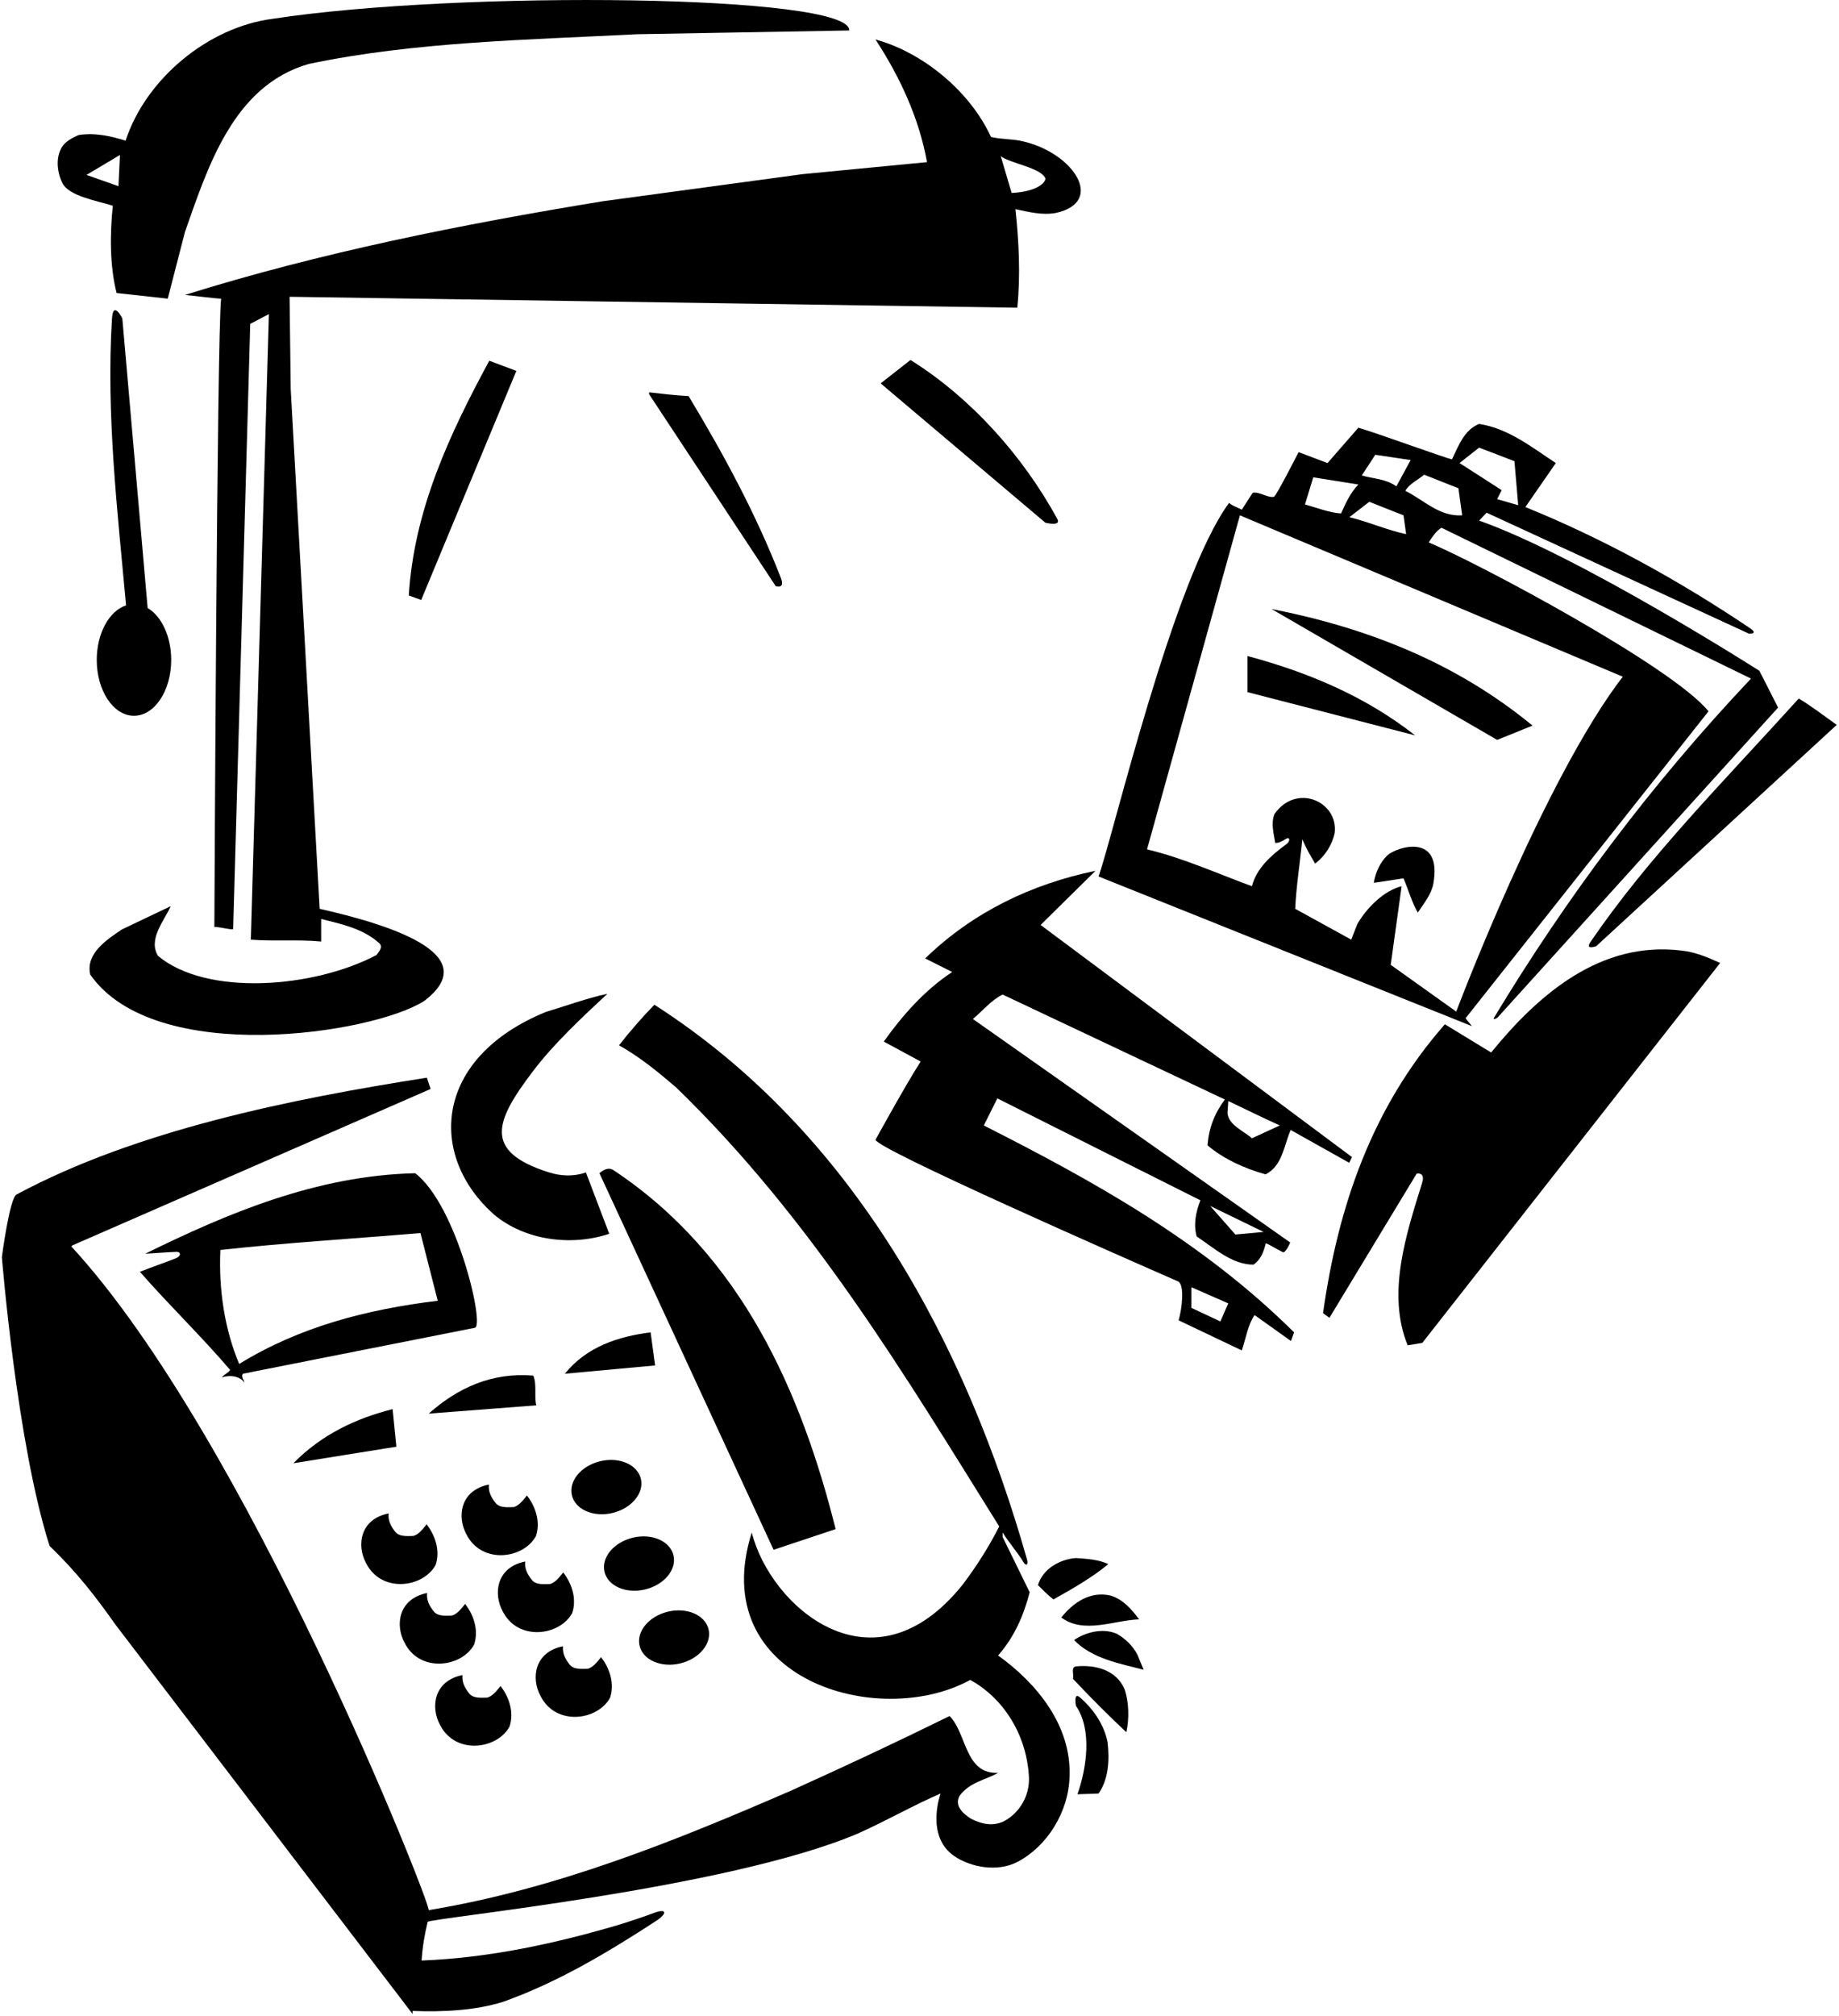 <?xml version="1.0" encoding="UTF-8"?>
<svg xmlns="http://www.w3.org/2000/svg" xmlns:xlink="http://www.w3.org/1999/xlink" width="489pt" height="536pt" viewBox="0 0 489 536" version="1.1">
<g id="surface1">
<path style=" stroke:none;fill-rule:nonzero;fill:rgb(0%,0%,0%);fill-opacity:1;" d="M 172.602 104.301 L 172.602 104.801 L 206.266 155.824 C 206.266 155.824 208.832 156.738 207.633 153.645 C 201.133 136.871 192.473 120.836 183.102 105.301 C 179.5 105.102 176.102 104.699 172.602 104.301 "/>
<path style=" stroke:none;fill-rule:nonzero;fill:rgb(0%,0%,0%);fill-opacity:1;" d="M 126.199 353 C 129.102 353 121.5 320.336 110.398 311.898 C 84.102 312.5 60.398 322.602 38.602 333.301 C 41.336 333.164 44.113 332.898 46.848 332.797 C 48.215 332.742 48.156 333.969 46.773 334.508 C 43.602 335.738 40.402 336.848 37.199 338.102 C 44.801 346.801 53.801 355.5 61.199 364.199 C 60.602 365.102 59.602 365.301 59 366.199 C 61.301 365.398 63.898 365.898 65 367.602 C 64.898 366.801 64 366 64.602 365.199 Z M 63.602 362.602 C 59.801 353.602 58.102 343 58.602 332.301 C 75.699 330.398 94.102 329.301 111.801 327.801 L 116.398 345.801 C 97.398 348.102 79.5 352.801 63.602 362.602 "/>
<path style=" stroke:none;fill-rule:nonzero;fill:rgb(0%,0%,0%);fill-opacity:1;" d="M 242.102 95.699 L 234.199 101.898 L 234.5 102.199 L 277.965 138.957 C 277.965 138.957 282.301 140.07 281.129 137.93 C 272.094 121.391 258.391 105.883 242.102 95.699 "/>
<path style=" stroke:none;fill-rule:nonzero;fill:rgb(0%,0%,0%);fill-opacity:1;" d="M 213.398 46.301 L 160.301 53.5 C 122.398 59.699 85 67.199 49.199 78.398 C 49.199 78.398 58.125 79.43 58.797 79.422 C 57.699 87.945 57 246.5 57 246.5 C 57.098 246.102 61.5 247.301 62 247 L 66.539 86.102 L 71.5 83.5 L 66.699 249.801 C 72.801 250.301 79 249.699 85.398 250.301 L 85.398 244.301 C 90.898 245.699 96.398 246.801 100.801 250.699 C 102 251.801 100.699 253 100.102 253.898 C 83.469 262.672 54.965 264.961 42 254.102 C 39.301 249.602 43.801 244.602 45.398 240.898 L 32.398 247.102 C 28.398 249.801 22.699 253.5 24 259.102 C 41.191 283.695 99.012 274.906 112.801 266.102 C 128.148 254.391 106.617 246.477 85 241.602 L 77.301 103.398 L 77 78.898 L 270.5 81.801 C 271.398 73.199 270.898 63.699 270 55.602 C 273.398 56.301 277 57.301 280.801 56.602 C 294.004 53.664 285.395 40.668 272.102 37.602 C 269.398 36.898 266.301 37.102 263.5 36.398 C 257.898 24.199 245.301 13.898 232.801 10.5 C 239.398 20.602 244.398 31.5 246.5 43.102 Z M 278 47.5 C 277.801 49 275 51 269 51.301 L 266.102 41.5 C 268.398 43.398 277 44.602 278 47.5 "/>
<path style=" stroke:none;fill-rule:nonzero;fill:rgb(0%,0%,0%);fill-opacity:1;" d="M 159.582 388.461 C 154.52 389.68 151.16 393.746 152.074 397.543 C 152.992 401.34 157.836 403.43 162.898 402.207 C 167.961 400.984 171.32 396.922 170.406 393.121 C 169.488 389.328 164.645 387.238 159.582 388.461 "/>
<path style=" stroke:none;fill-rule:nonzero;fill:rgb(0%,0%,0%);fill-opacity:1;" d="M 141.801 365.699 C 130.801 364.801 121.801 368.898 114 375.801 L 142.602 373.602 C 142 371.102 142.801 368 141.801 365.699 "/>
<path style=" stroke:none;fill-rule:nonzero;fill:rgb(0%,0%,0%);fill-opacity:1;" d="M 130.102 95.898 C 119.602 115.301 110.102 135.5 108.699 158.301 L 112 159.5 L 137.301 98.602 L 130.102 95.898 "/>
<path style=" stroke:none;fill-rule:nonzero;fill:rgb(0%,0%,0%);fill-opacity:1;" d="M 173 354.199 C 164.398 355.301 156 358 150.199 365.199 L 174.199 363 L 173 354.199 "/>
<path style=" stroke:none;fill-rule:nonzero;fill:rgb(0%,0%,0%);fill-opacity:1;" d="M 131.5 323 C 139.602 329.699 151.801 331.398 162 328 L 155.801 311.699 C 152.512 312.824 149.145 312.676 145.957 311.668 C 128.355 306.094 131.648 298.078 141.652 284.863 C 147.273 277.434 154.547 270.68 161.5 264.199 C 155.898 265.398 150.602 267.398 145.199 269 C 115.301 281.184 113.609 307.273 131.5 323 "/>
<path style=" stroke:none;fill-rule:nonzero;fill:rgb(0%,0%,0%);fill-opacity:1;" d="M 142.508 408.363 C 143.809 404.465 142.309 400.363 140.105 397.566 C 139.309 398.566 138.008 400.363 136.508 400.664 C 135.008 400.664 132.809 400.965 131.707 399.465 C 130.605 398.066 129.809 396.566 130.008 394.664 C 122.34 396.199 121.484 403.211 124.008 407.863 C 128.055 415.961 139.203 414.449 142.508 408.363 "/>
<path style=" stroke:none;fill-rule:nonzero;fill:rgb(0%,0%,0%);fill-opacity:1;" d="M 424.422 251.555 L 488.398 192.699 C 485 190.301 481.801 187.801 478.301 185.699 C 457.5 208.664 438.352 227.84 422.879 250.469 C 421.391 252.645 424.422 251.555 424.422 251.555 "/>
<path style=" stroke:none;fill-rule:nonzero;fill:rgb(0%,0%,0%);fill-opacity:1;" d="M 389.699 270.699 L 454.301 189.102 C 444.801 177.301 393.301 149.801 379.898 144.199 C 380.801 142.801 381.898 141.102 383.301 140.301 L 465.602 180.398 C 438.77 208.777 416.352 238.941 397.34 270.43 C 396.723 271.453 398.176 270.547 398.176 270.547 L 472.801 188.102 L 467.836 178.336 C 467.836 178.336 420.199 147.898 393.301 138.398 L 395.301 136.301 L 465.078 168.469 C 465.078 168.469 467.699 168.594 465.371 167.027 C 446.383 154.246 426.27 143.176 405.602 134.801 L 413.699 123.102 C 407.301 118.898 401.102 113.898 393.301 112.699 C 389.301 114.301 387.801 118.602 386.102 122.102 C 384.602 121.898 368.102 115.801 361.199 113.699 L 353 123.102 L 345.301 120.199 C 345.301 120.199 339.336 131.914 338.766 132.062 C 337.199 132.465 334.855 130.633 333.102 131 L 330.199 135.5 C 329.5 135.102 327.234 134.266 326.836 133.664 C 311.934 153.867 295.801 223 292.102 233 L 391.398 272.801 Z M 393.301 119 L 402.699 122.602 L 403.699 134.301 L 398.102 132.699 L 399.301 130.301 L 388.102 123.102 Z M 387.801 129.801 L 388.801 137 C 382.699 137.398 378.602 132.898 373.699 130.5 C 374.5 128.801 377 127.602 378.699 126.199 Z M 365.699 120.898 L 375.102 122.301 L 371.301 129.301 C 368.602 127.301 365.199 127.301 362.102 126.398 Z M 364.102 133.398 L 373.199 137 L 373.898 142 C 369 141 363.898 138.699 358.801 137.5 Z M 349.199 126.898 L 361.199 128.801 C 359 131.102 357.801 133.801 356.602 136.5 C 353.5 136.301 350.199 135 347 134.102 Z M 369.801 256.5 L 372.699 235.602 C 368.102 236.699 363.398 241.301 360.898 245.699 L 359.301 249.801 L 344.398 241.602 C 344.699 235.301 345.699 229.301 346.301 223.102 C 347.199 225.398 348.5 227.5 349.699 229.602 C 352.398 227.5 354.199 224.602 354.898 221.5 C 355.969 213.199 344.816 208.012 338.898 216.398 C 337.898 218.801 338.699 221.699 339.102 224.102 C 340.078 224.102 340.977 223.625 341.867 223.055 C 342.98 222.34 343.23 223.562 342.012 224.453 C 338.043 227.363 334.125 230.777 332.898 235.602 C 324.102 232.398 314.699 228.102 305 225.801 L 329.699 137 L 431.5 179.898 C 410.5 207.199 387.219 268.93 387.219 268.93 L 369.801 256.5 "/>
<path style=" stroke:none;fill-rule:nonzero;fill:rgb(0%,0%,0%);fill-opacity:1;" d="M 338.102 161.898 L 398.102 196.699 L 407.5 192.898 C 387.102 176.102 363.5 166.898 338.102 161.898 "/>
<path style=" stroke:none;fill-rule:nonzero;fill:rgb(0%,0%,0%);fill-opacity:1;" d="M 368.922 227.383 C 366.918 229.266 365.711 232.102 365.301 234.699 L 373.199 233.5 C 374.5 236.5 375.398 239.898 377 242.602 C 378.602 240.199 380.5 237.898 381.102 235.102 C 383.699 221.051 371.188 225.25 368.922 227.383 "/>
<path style=" stroke:none;fill-rule:nonzero;fill:rgb(0%,0%,0%);fill-opacity:1;" d="M 331.699 174.398 L 331.699 184 L 376.301 195.5 C 362.898 185 347.699 178.699 331.699 174.398 "/>
<path style=" stroke:none;fill-rule:nonzero;fill:rgb(0%,0%,0%);fill-opacity:1;" d="M 162.215 451.344 C 163.516 447.445 162.016 443.344 159.816 440.543 C 159.016 441.543 157.715 443.344 156.215 443.645 C 154.715 443.645 152.516 443.945 151.414 442.445 C 150.316 441.043 149.516 439.543 149.715 437.645 C 142.051 439.176 141.191 446.188 143.715 450.844 C 147.762 458.941 158.914 457.426 162.215 451.344 "/>
<path style=" stroke:none;fill-rule:nonzero;fill:rgb(0%,0%,0%);fill-opacity:1;" d="M 104.398 374.602 C 94.602 377.102 85.602 381.301 78 389 C 87.102 387.5 96.199 386.102 105.398 384.602 L 104.398 374.602 "/>
<path style=" stroke:none;fill-rule:nonzero;fill:rgb(0%,0%,0%);fill-opacity:1;" d="M 286.102 443 C 284.699 443.199 285.602 445.199 285.301 446.301 C 290 451.301 295 456.301 299.5 460.5 C 300.301 456.902 300.199 452.402 299 449 C 296.801 444 291.398 442.5 286.102 443 "/>
<path style=" stroke:none;fill-rule:nonzero;fill:rgb(0%,0%,0%);fill-opacity:1;" d="M 265.398 440.098 C 269.801 435.102 272.199 429.398 273.801 423.301 L 266.602 408.602 L 266.602 407.398 C 268.082 409.828 270.688 412.859 272.141 415.285 C 272.844 416.461 273.488 415.988 273.09 414.578 C 257.156 358.457 227.555 301.438 174 267.102 C 170.801 270.398 167.301 274.398 164.602 277.898 C 170 280.898 174.898 284.898 179.801 289.102 C 215.898 324.102 240.5 365.398 265.699 405.801 C 263 411.102 259.801 416.199 256.102 421.102 C 232.145 451.246 204.82 427.086 199.898 407.398 C 187.57 446.387 233.465 460.016 258 446.598 C 267.398 451.801 273.102 461.902 273.602 472.5 C 273.801 477.402 271.102 482 266.898 484.199 C 263.898 485.602 260.898 484.898 258.199 483.5 C 256.301 482.301 253.699 480.199 255.102 477.5 C 257.699 473.801 262.102 473.199 265.398 471.301 C 256.5 471.699 257.102 460.801 252.5 456.199 C 238.5 463.098 224.398 469.699 210.199 476.098 C 179.301 489.5 147.898 502.199 114 507.801 C 114.5 506.102 65.602 382 19 331.398 L 19.199 331.102 L 114.5 289.5 L 113.5 286.5 C 77.102 292.199 36.199 300.5 4.5 317.5 C 2.602 318 0.5 334.199 0.5 334.199 C 0.5 334.199 4.5 384 13.199 411 C 20.199 417.699 25.5 424.5 30.699 431.898 L 109.699 535.398 L 109.699 534.602 C 117.801 534.898 126.301 534.5 133.699 532.199 C 148.047 527.121 161.617 519.055 174.461 510.668 C 177.547 508.652 177.242 507.301 174.004 508.504 C 170.77 509.703 167.496 510.801 164.199 511.801 C 147.5 516.699 130.102 520.5 112.102 521.199 C 112.328 517.672 112.914 514.203 113.715 510.93 C 113.957 509.934 193.602 502.199 228.199 487.398 C 235.602 484.102 242.898 479.902 250.102 476.801 C 250.102 476.801 245.977 488.082 253.699 493.398 C 258.199 496.5 265.301 497.699 270.5 495 C 278.398 490.898 284.199 481.699 284.398 472.199 C 284.898 458.699 275.699 447.5 265.398 440.098 "/>
<path style=" stroke:none;fill-rule:nonzero;fill:rgb(0%,0%,0%);fill-opacity:1;" d="M 296.898 434.301 C 293.102 432.699 288.5 434 285.602 436 C 290.398 441 298 442.301 304.102 443.902 L 302.398 439.801 C 301.199 437.5 299.199 435.602 296.898 434.301 "/>
<path style=" stroke:none;fill-rule:nonzero;fill:rgb(0%,0%,0%);fill-opacity:1;" d="M 276 421.398 C 277.301 422.699 278.699 424.102 280.102 425.199 C 284.801 422.602 290.699 419.199 294.699 415.801 C 292.102 414.602 289.102 414.398 286.102 414.199 C 281.898 414.5 277.301 417 276 421.398 "/>
<path style=" stroke:none;fill-rule:nonzero;fill:rgb(0%,0%,0%);fill-opacity:1;" d="M 282.199 430 C 288.199 434.5 296.398 430.699 302.898 430.5 C 300.898 427.801 298.602 425.199 295.398 424.199 C 290 422.898 285.5 425.898 282.199 430 "/>
<path style=" stroke:none;fill-rule:nonzero;fill:rgb(0%,0%,0%);fill-opacity:1;" d="M 396.5 279.801 L 384.199 272.301 C 364.801 294.398 355.801 320.699 351.801 349.102 L 353.5 350.336 L 376.691 312.016 C 376.691 312.016 379.078 311.457 378.148 314.453 C 373.848 328.289 368.711 343.906 374.301 357.633 L 378.199 357 L 457.398 256 C 454.102 254.5 450.801 253.102 447.102 252.699 C 425.699 250.102 409.301 264.102 396.5 279.801 "/>
<path style=" stroke:none;fill-rule:nonzero;fill:rgb(0%,0%,0%);fill-opacity:1;" d="M 265.199 292 L 319.199 319.102 C 318 322.102 317.301 325.5 318.199 328.699 C 323 331.898 327.602 336.199 333.301 336.199 C 335.289 334.852 336.016 332.742 336.559 330.598 C 336.637 330.281 338.988 331.844 341.062 332.867 C 341.852 333.258 343.078 330.316 343.078 330.316 L 258.699 270.898 C 261.301 268.699 263.699 265.801 266.602 264.398 L 325.699 292.301 C 323 295.898 321.398 299.898 321.102 304.5 C 325.5 308.199 330.898 310.602 336.5 312.199 C 341 310 341.398 304.5 343.199 300.398 L 358.766 309.125 L 359.5 307.602 L 276.699 245.898 L 291.301 231.5 C 274.398 235 258.801 242.398 246 254.801 L 253.199 258.398 C 245.898 263.199 240 269.898 235 276.898 L 244.801 282.199 C 240.699 288.602 232.801 303 232.801 303 C 233.156 305.484 298.578 334.238 313.219 340.641 C 315.062 341.449 314.301 348 313.398 351 L 330.199 359 C 331.301 355.801 331.801 352.199 333.602 349.602 L 343.277 356.508 L 344.102 354.199 C 319.5 329.801 290.398 313.801 261.602 299.199 Z M 336 327.5 L 328.5 328.199 L 321.801 320.602 Z M 326.602 292.699 C 331.199 294.898 335.699 297.102 340.301 299.199 L 332.898 302.602 C 330.602 300.602 326.699 299.102 326.398 295.898 Z M 316.801 342.199 L 326.602 346.5 L 324.5 351.301 L 316.801 347.699 L 316.801 342.199 "/>
<path style=" stroke:none;fill-rule:nonzero;fill:rgb(0%,0%,0%);fill-opacity:1;" d="M 287.16 451.242 C 285.371 449.688 286.102 453.5 286.102 453.5 C 290.5 459.902 288.898 470.199 286.5 477 L 292.102 476.801 C 294.699 473.199 295.102 468 294.5 463.098 C 293.562 458.477 290.785 454.395 287.16 451.242 "/>
<path style=" stroke:none;fill-rule:nonzero;fill:rgb(0%,0%,0%);fill-opacity:1;" d="M 171.566 422.539 C 176.629 421.32 179.988 417.254 179.074 413.457 C 178.156 409.66 173.312 407.57 168.25 408.793 C 163.188 410.012 159.828 414.078 160.742 417.879 C 161.656 421.672 166.504 423.762 171.566 422.539 "/>
<path style=" stroke:none;fill-rule:nonzero;fill:rgb(0%,0%,0%);fill-opacity:1;" d="M 135.484 459.012 C 136.785 455.109 135.285 451.012 133.086 448.211 C 132.285 449.211 130.984 451.012 129.484 451.309 C 127.984 451.309 125.785 451.609 124.688 450.109 C 123.586 448.711 122.785 447.211 122.984 445.309 C 115.32 446.844 114.465 453.855 116.984 458.512 C 121.031 466.605 132.184 465.094 135.484 459.012 "/>
<path style=" stroke:none;fill-rule:nonzero;fill:rgb(0%,0%,0%);fill-opacity:1;" d="M 152.152 428.824 C 153.453 424.926 151.953 420.824 149.754 418.023 C 148.953 419.023 147.652 420.824 146.152 421.121 C 144.652 421.121 142.453 421.426 141.352 419.926 C 140.254 418.523 139.453 417.023 139.652 415.121 C 131.984 416.656 131.129 423.668 133.652 428.324 C 137.699 436.418 148.852 434.906 152.152 428.824 "/>
<path style=" stroke:none;fill-rule:nonzero;fill:rgb(0%,0%,0%);fill-opacity:1;" d="M 115.836 416.035 C 117.133 412.133 115.633 408.035 113.434 405.234 C 112.633 406.234 111.336 408.035 109.836 408.336 C 108.336 408.336 106.133 408.633 105.031 407.133 C 103.934 405.734 103.133 404.234 103.336 402.336 C 95.668 403.867 94.809 410.879 97.332 415.535 C 101.379 423.629 112.531 422.117 115.836 416.035 "/>
<path style=" stroke:none;fill-rule:nonzero;fill:rgb(0%,0%,0%);fill-opacity:1;" d="M 126.07 437.199 C 127.371 433.301 125.871 429.199 123.672 426.398 C 122.871 427.398 121.57 429.199 120.07 429.496 C 118.57 429.496 116.371 429.801 115.27 428.301 C 114.172 426.898 113.371 425.398 113.57 423.496 C 105.902 425.031 105.047 432.043 107.57 436.699 C 111.617 444.793 122.766 443.281 126.07 437.199 "/>
<path style=" stroke:none;fill-rule:nonzero;fill:rgb(0%,0%,0%);fill-opacity:1;" d="M 222.199 406.5 C 213.102 370.199 197.199 333.602 163 311 C 161.602 310.199 160.199 311.199 159.398 311.898 L 205.699 412 L 222.199 406.5 "/>
<path style=" stroke:none;fill-rule:nonzero;fill:rgb(0%,0%,0%);fill-opacity:1;" d="M 25.727 175.438 C 25.727 183.637 30.156 190.285 35.625 190.285 C 41.094 190.285 45.523 183.637 45.523 175.438 C 45.523 169.164 42.926 163.809 39.258 161.637 L 32.527 84.645 C 32.527 84.645 30.086 79.738 29.781 84.629 C 28.184 110.098 31.25 136.035 33.523 160.934 C 29.066 162.379 25.727 168.32 25.727 175.438 "/>
<path style=" stroke:none;fill-rule:nonzero;fill:rgb(0%,0%,0%);fill-opacity:1;" d="M 30 54.699 C 29.199 62.301 29.199 70.801 31 77.898 L 44.602 79.398 L 49.199 61.602 C 55.199 44.699 61.898 22.801 82.102 17 C 110.199 11.102 140.199 10.602 169.398 9.102 L 225.801 8.102 C 226.5 -1.5 122.102 -2.602 72.5 5 C 55.398 7.199 38.801 20.898 33.398 37.398 C 29.5 36.199 25.301 35.199 20.898 35.898 C 19.102 36.699 16.898 37.801 16.102 39.801 C 14.801 42.5 15.301 46.102 16.602 48.699 C 18.379 52.133 25.52 53.301 30 54.699 Z M 31.898 41.199 L 31.5 49.5 L 23 46.5 L 31.898 41.199 "/>
<path style=" stroke:none;fill-rule:nonzero;fill:rgb(0%,0%,0%);fill-opacity:1;" d="M 180.898 442.207 C 185.961 440.984 189.32 436.918 188.406 433.121 C 187.488 429.328 182.645 427.238 177.582 428.461 C 172.52 429.68 169.16 433.746 170.074 437.543 C 170.992 441.34 175.836 443.43 180.898 442.207 "/>
</g>
</svg>
